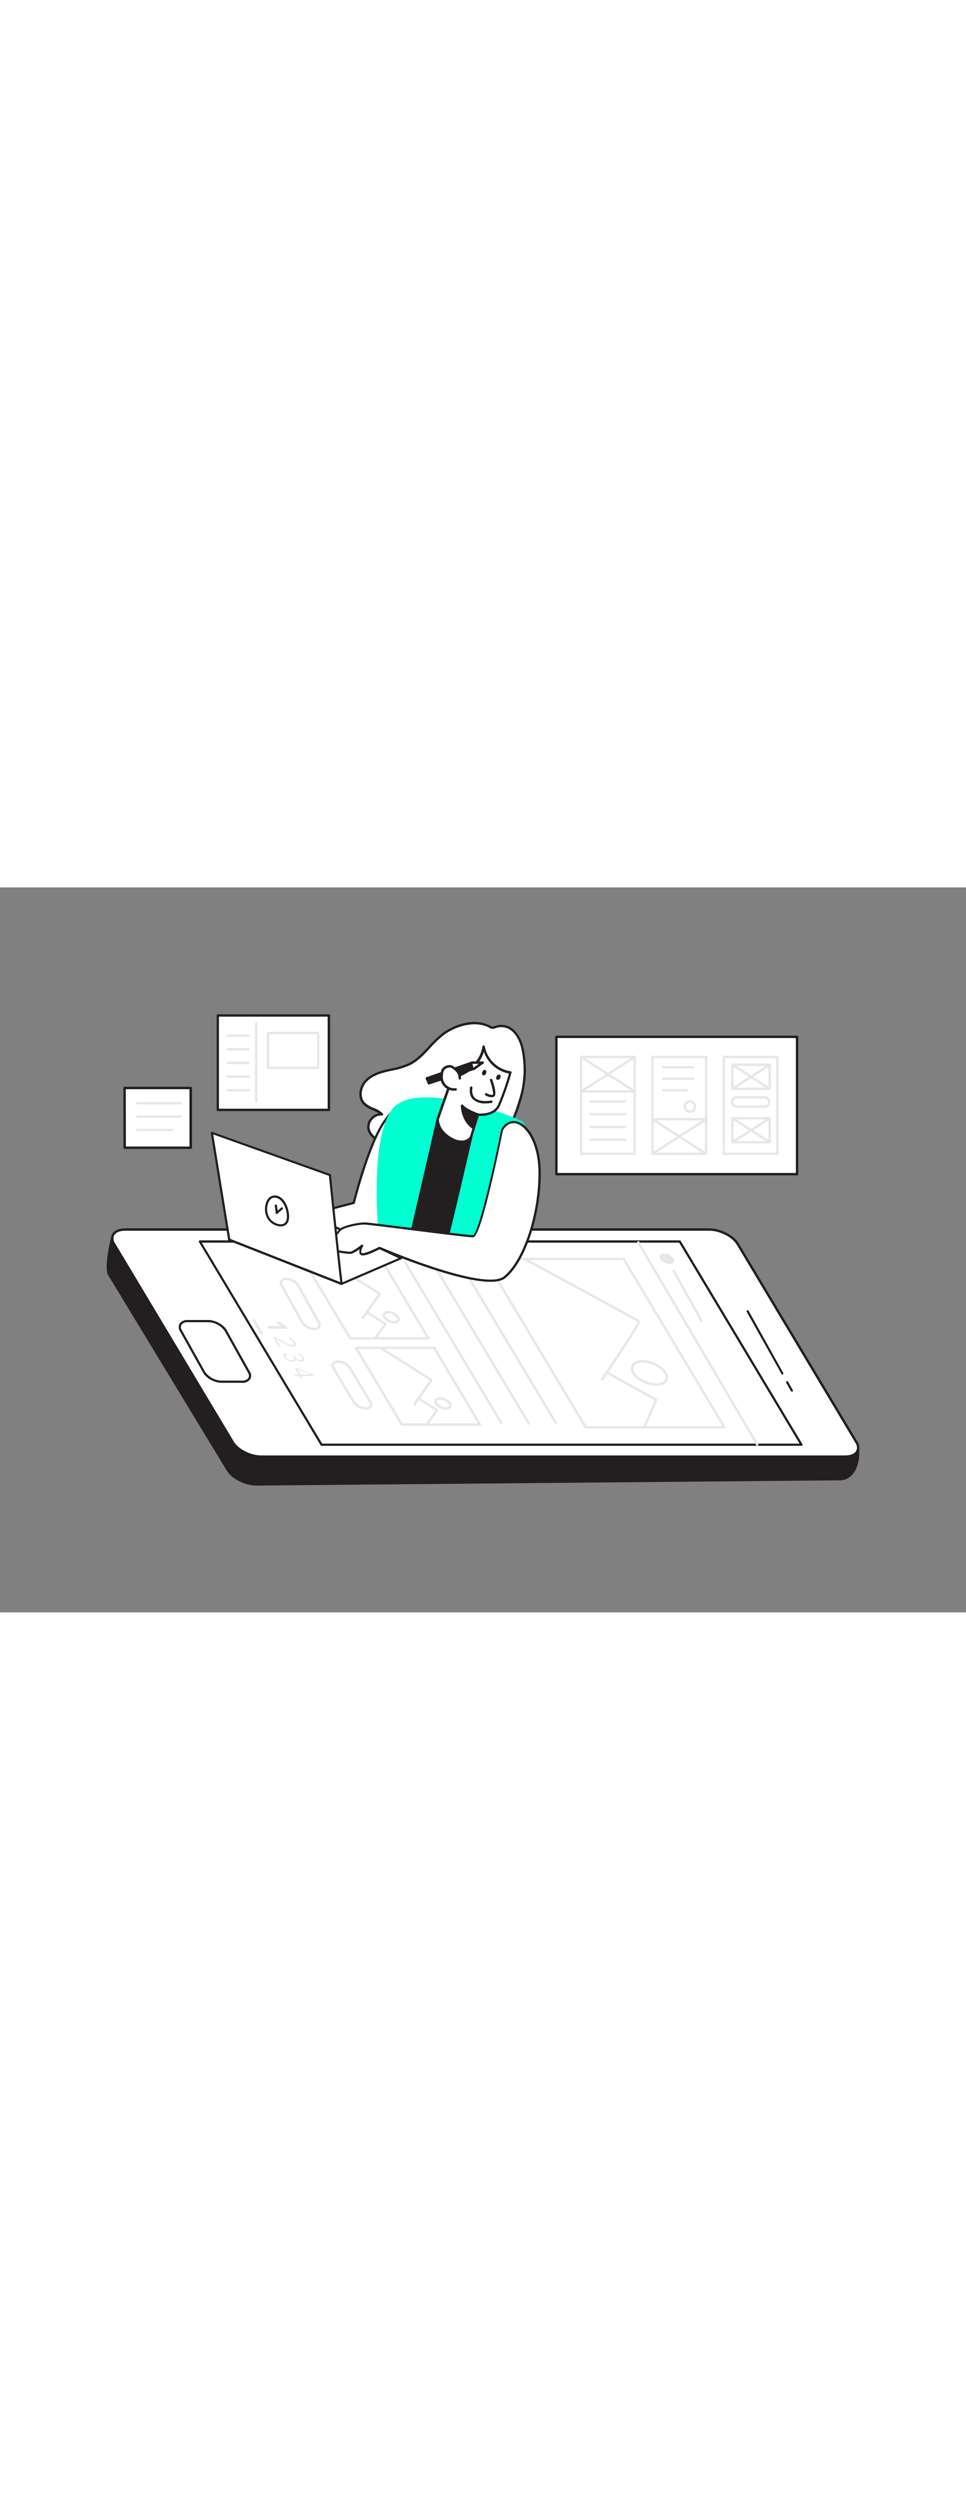 <svg xmlns="http://www.w3.org/2000/svg" viewBox="0 0 400 300" data-imageid="ui-design-flatline" imageName="UI design" class="illustrations_image" style="width: 116px;"><rect x="0" y="0" width="400" height="300" fill="#808080" stroke="none"/><g id="_59_ui_design" data-name="#59_ui_design"><rect x="230.39" y="61.84" width="99.67" height="56.82" fill="#fff"/><path d="M330.05,119.16H230.39a.5.5,0,0,1-.5-.5V61.84a.5.5,0,0,1,.5-.5h99.66a.5.5,0,0,1,.5.5v56.82A.5.5,0,0,1,330.05,119.16Zm-99.16-1h98.66V62.34H230.89Z" fill="#231f20"/><rect x="240.63" y="70.13" width="22.18" height="40.1" fill="#fff"/><path d="M262.81,110.73H240.63a.5.5,0,0,1-.5-.5V70.13a.5.5,0,0,1,.5-.5h22.18a.5.5,0,0,1,.5.5v40.1A.51.51,0,0,1,262.81,110.73Zm-21.68-1h21.18V70.63H241.13Z" fill="#e6e7e8"/><rect x="270.17" y="70.13" width="22.18" height="40.1" fill="#fff"/><path d="M292.35,110.73H270.17a.5.5,0,0,1-.5-.5V70.13a.5.5,0,0,1,.5-.5h22.18a.5.5,0,0,1,.5.5v40.1A.51.51,0,0,1,292.35,110.73Zm-21.68-1h21.18V70.63H270.67Z" fill="#e6e7e8"/><rect x="299.71" y="70.13" width="22.18" height="40.1" fill="#fff"/><path d="M321.89,110.73H299.71a.51.51,0,0,1-.5-.5V70.13a.5.5,0,0,1,.5-.5h22.18a.5.5,0,0,1,.5.5v40.1A.5.5,0,0,1,321.89,110.73Zm-21.68-1h21.18V70.63H300.21Z" fill="#e6e7e8"/><path d="M262.81,84.94H240.63a.5.5,0,0,1-.48-.36.5.5,0,0,1,.21-.56l10.43-6.73-10.43-6.74a.49.49,0,0,1-.15-.69.5.5,0,0,1,.69-.15l10.82,7,10.81-7a.51.51,0,0,1,.7.15.5.5,0,0,1-.15.69l-10.44,6.74L263.08,84a.5.5,0,0,1-.27.92Zm-20.48-1h18.78l-9.39-6.06Z" fill="#e6e7e8"/><path d="M258.83,89.08H244.52a.5.5,0,0,1-.5-.5.5.5,0,0,1,.5-.5h14.31a.5.5,0,0,1,.5.5A.5.5,0,0,1,258.83,89.08Z" fill="#e6e7e8"/><path d="M258.83,94.36H244.52a.5.5,0,0,1-.5-.5.5.5,0,0,1,.5-.5h14.31a.5.5,0,0,1,.5.5A.5.5,0,0,1,258.83,94.36Z" fill="#e6e7e8"/><path d="M258.83,99.63H244.52a.5.5,0,1,1,0-1h14.31a.5.5,0,0,1,0,1Z" fill="#e6e7e8"/><path d="M258.83,104.9H244.52a.5.5,0,0,1,0-1h14.31a.5.5,0,0,1,0,1Z" fill="#e6e7e8"/><path d="M292.35,110.73H270.17a.5.5,0,0,1-.48-.36.5.5,0,0,1,.21-.56l10.44-6.74L269.9,96.34a.51.51,0,0,1-.15-.7.49.49,0,0,1,.69-.14l.36.22a.48.48,0,0,1,.46-.3h21.09a.5.5,0,0,1,.48.35.51.51,0,0,1-.21.57l-10.44,6.73,10.44,6.74a.5.5,0,0,1,.21.56A.5.5,0,0,1,292.35,110.73Zm-20.48-1h18.78l-9.39-6.06Zm0-13.31,9.39,6.06,9.39-6.06Z" fill="#e6e7e8"/><path d="M287.08,74.9H274.65a.5.5,0,0,1-.5-.5.5.5,0,0,1,.5-.5h12.43a.5.5,0,0,1,.5.5A.51.51,0,0,1,287.08,74.9Z" fill="#e6e7e8"/><path d="M287.08,79.67H274.65a.5.5,0,0,1-.5-.5.5.5,0,0,1,.5-.5h12.43a.5.5,0,0,1,.5.5A.51.51,0,0,1,287.08,79.67Z" fill="#e6e7e8"/><path d="M284.31,84.44h-9.66a.5.5,0,0,1-.5-.5.5.5,0,0,1,.5-.5h9.66a.5.5,0,0,1,.5.5A.5.5,0,0,1,284.31,84.44Z" fill="#e6e7e8"/><path d="M285.7,93.35a2.64,2.64,0,1,1,2.63-2.63A2.64,2.64,0,0,1,285.7,93.35Zm0-4.27a1.64,1.64,0,1,0,1.63,1.64A1.64,1.64,0,0,0,285.7,89.08Z" fill="#e6e7e8"/><path d="M316.77,91.22H305.22a2.45,2.45,0,1,1,0-4.89h11.55a2.45,2.45,0,0,1,0,4.89Zm-11.55-3.89a1.45,1.45,0,1,0,0,2.89h11.55a1.45,1.45,0,0,0,0-2.89Z" fill="#e6e7e8"/><path d="M318.71,83.81H303.27a.5.5,0,0,1-.5-.5V73.39a.5.5,0,0,1,.5-.5h15.44a.5.5,0,0,1,.5.5v9.92A.5.5,0,0,1,318.71,83.81Zm-14.94-1h14.44V73.89H303.77Z" fill="#e6e7e8"/><path d="M303.27,83.81a.51.51,0,0,1-.42-.23.5.5,0,0,1,.15-.69L318.44,73a.5.5,0,0,1,.54.84l-15.44,9.92A.45.45,0,0,1,303.27,83.81Z" fill="#e6e7e8"/><path d="M318.71,83.81a.45.45,0,0,1-.27-.08L303,73.81a.5.5,0,1,1,.54-.84L319,82.89a.5.5,0,0,1,.15.69A.48.48,0,0,1,318.71,83.81Z" fill="#e6e7e8"/><path d="M318.71,105.93H303.27a.5.5,0,0,1-.5-.5V95.51a.5.5,0,0,1,.5-.5h15.44a.5.5,0,0,1,.5.5v9.92A.5.5,0,0,1,318.71,105.93Zm-14.94-1h14.44V96H303.77Z" fill="#e6e7e8"/><path d="M303.27,105.93a.51.51,0,0,1-.42-.23A.5.5,0,0,1,303,105l15.44-9.92a.5.5,0,1,1,.54.84l-15.44,9.92A.45.45,0,0,1,303.27,105.93Z" fill="#e6e7e8"/><path d="M318.71,105.93a.45.45,0,0,1-.27-.08L303,95.93a.5.5,0,0,1,.54-.84L319,105a.5.5,0,0,1,.15.69A.48.48,0,0,1,318.71,105.93Z" fill="#e6e7e8"/><path d="M94.3,241,45.16,160.12c-1.73-2.89,1.46-15.78,1.46-15.78l244.92,9.79c4.56,0,9.87,2.69,11.85,6l51.87,72.52c.46,7.28-2.85,12.22-7.41,12.22L106.14,247C101.58,247,96.28,244.35,94.3,241Z" fill="#231f20"/><path d="M106.15,247.53c-4.71,0-10.22-2.8-12.28-6.23L44.74,160.38c-1.79-3,1.06-14.81,1.39-16.15a.48.48,0,0,1,.51-.38l244.92,9.79c4.69,0,10.19,2.79,12.25,6.23l51.86,72.48a.62.62,0,0,1,.09.26c.28,4.39-.81,8.23-3,10.53a6.67,6.67,0,0,1-4.94,2.22ZM47,144.86c-.91,3.8-2.7,12.86-1.41,15l49.13,80.91h0c1.9,3.17,7,5.75,11.42,5.75l241.71-2.17a5.72,5.72,0,0,0,4.22-1.9c1.95-2.08,2.93-5.59,2.7-9.64L303,160.41c-1.92-3.2-7-5.78-11.44-5.78Z" fill="#231f20"/><path d="M96.38,229.56l-49.13-82c-2-3.31.1-6,4.66-6H293.62c4.56,0,9.87,2.68,11.85,6l49.13,82c2,3.31-.1,6-4.67,6H108.23C103.67,235.55,98.36,232.87,96.38,229.56Z" fill="#fff"/><path d="M349.93,236.05H108.23c-4.71,0-10.22-2.8-12.28-6.23l-49.13-82a4.23,4.23,0,0,1-.37-4.37c.85-1.51,2.84-2.38,5.47-2.38h241.7c4.71,0,10.22,2.8,12.28,6.23l49.13,82a4.23,4.23,0,0,1,.37,4.37C354.55,235.18,352.55,236.05,349.93,236.05ZM96.81,229.3c1.9,3.17,7,5.75,11.42,5.75h241.7c2.25,0,3.93-.68,4.6-1.87a3.24,3.24,0,0,0-.36-3.36l-49.13-82c-1.9-3.17-7-5.75-11.42-5.75H51.92c-2.25,0-3.93.68-4.6,1.87a3.24,3.24,0,0,0,.36,3.36Z" fill="#231f20"/><polygon points="281.48 146.5 331.88 230.62 133.15 230.62 82.75 146.5 281.48 146.5" fill="#fff"/><path d="M331.88,231.07H133.14a.44.44,0,0,1-.39-.22L82.36,146.74a.45.45,0,0,1,0-.46.46.46,0,0,1,.4-.23H281.48a.44.44,0,0,1,.39.22l50.4,84.11a.45.45,0,0,1,0,.46A.45.45,0,0,1,331.88,231.07Zm-198.48-.91H331.07L281.22,147H83.55Z" fill="#231f20"/><path d="M100.21,205H91.77c-3,0-6.39-1.88-7.68-4.19L74.5,183.65a3.06,3.06,0,0,1-.17-3.09A3.82,3.82,0,0,1,77.77,179h8.44c2.94,0,6.39,1.88,7.68,4.19l9.58,17.17a3,3,0,0,1,.18,3.09A3.82,3.82,0,0,1,100.21,205ZM77.77,179.93a2.92,2.92,0,0,0-2.65,1.1,2.14,2.14,0,0,0,.18,2.17l9.59,17.17h0a8.55,8.55,0,0,0,6.88,3.72h8.44a3,3,0,0,0,2.65-1.09,2.18,2.18,0,0,0-.18-2.18l-9.59-17.17a8.55,8.55,0,0,0-6.88-3.72Z" fill="#231f20"/><path d="M324,201.59a.46.46,0,0,1-.4-.24L309.2,175.64a.45.45,0,0,1,.17-.62.46.46,0,0,1,.62.18l14.35,25.71a.45.45,0,0,1-.17.62A.46.46,0,0,1,324,201.59Z" fill="#231f20"/><path d="M327.88,208.64a.48.48,0,0,1-.4-.23L325.56,205a.47.47,0,0,1,.18-.63.46.46,0,0,1,.62.18l1.92,3.45a.46.46,0,0,1-.17.62A.46.46,0,0,1,327.88,208.64Z" fill="#231f20"/><polygon points="242.55 223.41 200.78 153.71 258.21 153.71 299.98 223.41 242.55 223.41" fill="#fff"/><path d="M300,223.91H242.55a.5.5,0,0,1-.43-.24L200.35,154a.5.5,0,0,1,0-.5.47.47,0,0,1,.43-.25h57.43a.5.5,0,0,1,.43.24l41.77,69.71a.5.5,0,0,1,0,.5A.47.47,0,0,1,300,223.91Zm-57.15-1H299.1l-41.17-68.7H201.66Z" fill="#e6e7e8"/><path d="M249.22,204.15a.51.51,0,0,1-.28-.09.5.5,0,0,1-.13-.69c5.57-8.16,14.35-21.37,15.25-23.53-2.86-1.71-31.74-17.37-47.14-25.69a.5.5,0,0,1-.21-.68.51.51,0,0,1,.68-.2c7.83,4.23,46.93,25.37,47.56,26,.39.37.93.88-15.31,24.69A.5.5,0,0,1,249.22,204.15Zm15-24.18h0Z" fill="#e6e7e8"/><path d="M266.78,223.91a.43.43,0,0,1-.19,0,.49.49,0,0,1-.26-.66l4.72-11L251,201.1a.5.5,0,0,1-.19-.68.5.5,0,0,1,.68-.2l20.44,11.38a.5.5,0,0,1,.21.63l-4.91,11.38A.49.49,0,0,1,266.78,223.91Z" fill="#e6e7e8"/><path d="M271.81,206.24c-3.81,0-8.28-2.27-10-5.06a3.54,3.54,0,0,1-.3-3.61c.71-1.25,2.35-2,4.49-2,3.82,0,8.28,2.28,10,5.07a3.51,3.51,0,0,1,.3,3.61C275.59,205.53,274,206.24,271.81,206.24ZM266,196.6c-1.77,0-3.09.53-3.62,1.46a2.57,2.57,0,0,0,.29,2.61c1.51,2.52,5.6,4.57,9.1,4.57,1.78,0,3.09-.53,3.62-1.45a2.56,2.56,0,0,0-.29-2.61C273.63,198.66,269.54,196.6,266,196.6Z" fill="#e6e7e8"/><path d="M229.85,222.11,190,155.52a.5.5,0,0,1,.17-.68.49.49,0,0,1,.69.17l39.9,66.59Z" fill="#e6e7e8"/><path d="M219,222.35a.49.49,0,0,1-.43-.24l-39.9-66.59a.5.5,0,0,1,.17-.68.49.49,0,0,1,.69.17l39.9,66.59a.5.5,0,0,1-.18.68A.47.47,0,0,1,219,222.35Z" fill="#e6e7e8"/><path d="M207.31,222.11l-39.9-66.59a.5.5,0,0,1,.86-.51l39.89,66.59Z" fill="#e6e7e8"/><path d="M177.4,187.1H145a.49.49,0,0,1-.42-.24l-19-31.78a.49.49,0,0,1,.43-.75h32.38a.5.5,0,0,1,.43.24l19,31.78a.5.5,0,0,1,0,.5A.47.47,0,0,1,177.4,187.1Zm-32.1-1h31.22l-18.44-30.77H126.86Z" fill="#e6e7e8"/><path d="M150.24,178.68a.52.52,0,0,1-.29-.09.5.5,0,0,1-.12-.7l6.72-9.6-20.57-13a.49.49,0,0,1-.16-.69.5.5,0,0,1,.69-.15l21,13.32a.52.52,0,0,1,.22.32.49.49,0,0,1-.08.39l-7,10A.5.5,0,0,1,150.24,178.68Z" fill="#e6e7e8"/><path d="M155.28,187.1A.52.52,0,0,1,155,187a.5.5,0,0,1-.11-.7l4-5.51-7.25-4.61a.5.5,0,1,1,.54-.84l7.7,4.89a.45.45,0,0,1,.22.33.49.49,0,0,1-.08.39l-4.34,5.94A.51.51,0,0,1,155.28,187.1Z" fill="#e6e7e8"/><path d="M163.23,180.4a5.67,5.67,0,0,1-4.51-2.31,1.77,1.77,0,0,1-.13-1.83,2.35,2.35,0,0,1,2.17-1,5.64,5.64,0,0,1,4.51,2.31,1.77,1.77,0,0,1,.13,1.83A2.38,2.38,0,0,1,163.23,180.4Zm-2.47-4.13a1.47,1.47,0,0,0-1.3.48.86.86,0,0,0,.12.83,4.71,4.71,0,0,0,3.65,1.82,1.47,1.47,0,0,0,1.3-.48.86.86,0,0,0-.12-.83A4.68,4.68,0,0,0,160.76,176.27Z" fill="#e6e7e8"/><path d="M198.78,222.79H166.4a.5.5,0,0,1-.43-.24l-19-31.78a.5.5,0,0,1,0-.5.47.47,0,0,1,.43-.25h32.39a.49.49,0,0,1,.42.24l19,31.78a.49.49,0,0,1-.43.75Zm-32.1-1H197.9L179.46,191H148.24Z" fill="#e6e7e8"/><path d="M171.62,214.37a.52.52,0,0,1-.29-.09.51.51,0,0,1-.12-.7l6.72-9.6-20.57-13a.5.5,0,1,1,.54-.84l21,13.32a.45.45,0,0,1,.22.32.49.49,0,0,1-.08.39l-7,10A.52.52,0,0,1,171.62,214.37Z" fill="#e6e7e8"/><path d="M176.67,222.79a.53.53,0,0,1-.3-.09.51.51,0,0,1-.11-.7l4-5.51L173,211.88a.5.5,0,1,1,.54-.84l7.69,4.89a.49.49,0,0,1,.23.33.54.54,0,0,1-.09.39l-4.34,5.94A.51.51,0,0,1,176.67,222.79Z" fill="#e6e7e8"/><path d="M184.62,216.09a5.61,5.61,0,0,1-4.51-2.31A1.77,1.77,0,0,1,180,212a2.38,2.38,0,0,1,2.17-1,5.61,5.61,0,0,1,4.51,2.31,1.77,1.77,0,0,1,.14,1.83A2.38,2.38,0,0,1,184.62,216.09ZM182.14,212a1.48,1.48,0,0,0-1.3.48.88.88,0,0,0,.12.83,4.73,4.73,0,0,0,3.66,1.82,1.48,1.48,0,0,0,1.3-.48.86.86,0,0,0-.13-.83A4.68,4.68,0,0,0,182.14,212Z" fill="#e6e7e8"/><path d="M130.11,183.21a6.55,6.55,0,0,1-5.35-2.92l-8.59-15.39a2.22,2.22,0,0,1-.12-2.27,2.77,2.77,0,0,1,2.49-1.14,6.58,6.58,0,0,1,5.35,2.92l8.59,15.39a2.24,2.24,0,0,1,.11,2.27A2.72,2.72,0,0,1,130.11,183.21Zm-11.57-20.72a1.83,1.83,0,0,0-1.63.65,1.3,1.3,0,0,0,.13,1.27l8.59,15.39h0a5.64,5.64,0,0,0,4.48,2.41,1.81,1.81,0,0,0,1.62-.64,1.29,1.29,0,0,0-.13-1.28L123,164.9A5.64,5.64,0,0,0,118.54,162.49Z" fill="#e6e7e8"/><path d="M151.49,216.09a6.69,6.69,0,0,1-5.34-2.73h0L137.56,199a2,2,0,0,1-.16-2.1,2.76,2.76,0,0,1,2.52-1.14,6.67,6.67,0,0,1,5.34,2.73l8.59,14.34A2,2,0,0,1,154,215,2.76,2.76,0,0,1,151.49,216.09ZM147,212.85a5.79,5.79,0,0,0,4.48,2.24,1.87,1.87,0,0,0,1.65-.63,1.11,1.11,0,0,0-.14-1.1L144.4,199a5.77,5.77,0,0,0-4.48-2.24,1.88,1.88,0,0,0-1.65.63,1.14,1.14,0,0,0,.15,1.1Z" fill="#e6e7e8"/><path d="M313.58,231.12a.5.5,0,0,1-.43-.25l-49.28-83.75a.5.5,0,0,1,.86-.51L314,230.36a.51.51,0,0,1-.18.69A.55.55,0,0,1,313.58,231.12Z" fill="#e6e7e8"/><ellipse cx="276.12" cy="153.62" rx="1.88" ry="3.25" transform="translate(21.35 340.53) rotate(-65.35)" fill="#e6e7e8"/><line x1="278.99" y1="158.75" x2="290.42" y2="179.23" fill="#fff"/><path d="M290.42,179.73a.5.5,0,0,1-.43-.25L278.55,159a.5.5,0,0,1,.88-.49L290.86,179a.5.5,0,0,1-.19.68A.57.57,0,0,1,290.42,179.73Z" fill="#e6e7e8"/><path d="M116.49,181.4l-2-1.22.67-.72,3.24,2,.67,1.2h-7.77l-.69-1.23Z" fill="#e6e7e8"/><path d="M115.34,190l-2.15-3.84h.91l4.5,2.4.52.28.56.25.56.18a2.62,2.62,0,0,0,.54.06,1.25,1.25,0,0,0,.52-.09.52.52,0,0,0,.29-.25.57.57,0,0,0,.06-.37,1.27,1.27,0,0,0-.16-.46,2.21,2.21,0,0,0-.77-.78,2.77,2.77,0,0,0-1.12-.42l-.27-.65a4.06,4.06,0,0,1,1.7.62,3.37,3.37,0,0,1,1.16,1.19,1.94,1.94,0,0,1,.26.7,1,1,0,0,1,0,.58.8.8,0,0,1-.41.4,1.75,1.75,0,0,1-.8.15,3.72,3.72,0,0,1-.88-.11,5.74,5.74,0,0,1-.86-.28c-.28-.11-.56-.24-.84-.38l-.83-.45-3.49-1.91,1.77,3.18Z" fill="#e6e7e8"/><path d="M122,193.91l.17.31a3,3,0,0,0,.36.51,2.43,2.43,0,0,0,.49.42,2.09,2.09,0,0,0,.6.29,2.36,2.36,0,0,0,.72.11q.63,0,.81-.3c.12-.19.08-.47-.12-.82a2.14,2.14,0,0,0-.6-.68,3.48,3.48,0,0,0-.9-.48l0-.53a4.56,4.56,0,0,1,1.32.69,3.41,3.41,0,0,1,.85,1,2.06,2.06,0,0,1,.24.68.91.91,0,0,1-.08.55.83.83,0,0,1-.42.38,1.78,1.78,0,0,1-.79.14,2.34,2.34,0,0,1-.64-.08,3.22,3.22,0,0,1-.64-.22,3.08,3.08,0,0,1-.59-.33,3.87,3.87,0,0,1-.48-.39v0a.84.84,0,0,1,0,.47.71.71,0,0,1-.24.37,1.33,1.33,0,0,1-.46.24,2.06,2.06,0,0,1-.64.09,3.59,3.59,0,0,1-1-.16,4,4,0,0,1-1.71-1,3.63,3.63,0,0,1-.57-.75,1.74,1.74,0,0,1-.27-1.16c.06-.33.32-.58.78-.74l.61.65a.79.79,0,0,0-.57.46,1.11,1.11,0,0,0,.21.85,1.87,1.87,0,0,0,.38.48,2.74,2.74,0,0,0,.54.41,2.42,2.42,0,0,0,.64.27,2.24,2.24,0,0,0,.68.1,1.37,1.37,0,0,0,.67-.13.62.62,0,0,0,.3-.34.91.91,0,0,0,0-.49,2.55,2.55,0,0,0-.24-.58l-.15-.26Z" fill="#e6e7e8"/><path d="M124.73,202.18l.49.87h-.73l-.49-.87h-1.84l-.34-.62h1.84L122.2,199h.9l6.39,2.44.44.79Zm4.07-.62h0l-5.58-2.09,1.17,2.1Z" fill="#e6e7e8"/><path d="M108.17,185a.49.49,0,0,1-.44-.26l-3.06-5.47a.51.51,0,0,1,.2-.68.5.5,0,0,1,.68.19l3.06,5.48a.51.51,0,0,1-.2.68A.5.5,0,0,1,108.17,185Z" fill="#e6e7e8"/><path d="M216.23,66.24c-1.3-5.25-5-10.4-11.17-8.44a3,3,0,0,1-1.32.25,2.72,2.72,0,0,1-1-.41c-5.89-3.21-14.14-.73-19.26,3.08s-8.33,9.6-13.89,12.4c-3,1.49-6.33,2-9.57,2.74s-6.55,2-8.74,4.46-2.82,6.63-.58,9.09c2,2.16,5.44,2.41,7.46,4.53a5.25,5.25,0,0,0-5.54,6c.56,2.65,3.08,4.35,5.45,5.67,8.35,4.63,17.67,8,27.22,7.77A31.13,31.13,0,0,0,205,106c5.86-5.21,8.22-10.72,10.42-18.19A41.31,41.31,0,0,0,216.23,66.24Z" fill="#fff"/><path d="M184.25,113.89c-8.16,0-17-2.64-26.42-7.85-2.48-1.38-5.1-3.17-5.7-6a5.44,5.44,0,0,1,1.46-4.76,5.77,5.77,0,0,1,3.24-1.81,16.25,16.25,0,0,0-2.57-1.3,11,11,0,0,1-3.92-2.43c-2.53-2.75-1.67-7.2.57-9.75,2.42-2.76,6.08-3.91,9-4.61l2.21-.49a30.67,30.67,0,0,0,7.24-2.22c3.16-1.58,5.54-4.15,8.06-6.86a43.41,43.41,0,0,1,5.76-5.49c5.2-3.87,13.61-6.49,19.8-3.11a2.47,2.47,0,0,0,.83.35,2.24,2.24,0,0,0,.93-.18l.17-.06a7.79,7.79,0,0,1,6.34.49c2.51,1.41,4.5,4.44,5.46,8.31a41.78,41.78,0,0,1-.84,21.79c-2.28,7.74-4.73,13.24-10.56,18.42a31.72,31.72,0,0,1-20,7.54ZM157.62,94.4a4.56,4.56,0,0,0-3.3,1.56,4.46,4.46,0,0,0-1.22,3.88c.52,2.44,2.93,4.06,5.21,5.33,9.63,5.35,18.67,8,27,7.71a30.78,30.78,0,0,0,19.37-7.29c5.65-5,8-10.39,10.27-18a41,41,0,0,0,.83-21.27h0c-.9-3.6-2.71-6.4-5-7.68a6.84,6.84,0,0,0-5.55-.41l-.16.06a2.44,2.44,0,0,1-2.47-.21c-5.62-3.07-13.7-.8-18.81,3a42.54,42.54,0,0,0-5.62,5.37c-2.47,2.66-5,5.4-8.34,7.07a31.11,31.11,0,0,1-7.48,2.3l-2.19.49c-2.77.66-6.25,1.75-8.49,4.3-2,2.22-2.73,6.07-.58,8.42a10.11,10.11,0,0,0,3.59,2.18,11.45,11.45,0,0,1,3.86,2.35.49.49,0,0,1-.43.83A3.59,3.59,0,0,0,157.62,94.4Z" fill="#231f20"/><path d="M169.69,89.42c3.11-1.2-5.19-3-12.65,10.94-5.69,10.68-10.58,30.19-10.58,30.19l-32.73,8.55,12.54,11s35.54-6.75,36.18-8.16S169.69,89.42,169.69,89.42Z" fill="#fff"/><path d="M126.27,150.55a.44.44,0,0,1-.3-.12l-12.54-11a.44.44,0,0,1-.14-.45.46.46,0,0,1,.32-.34l32.47-8.47c.61-2.37,5.26-20.1,10.56-30,5.88-11,12.13-12.23,13.47-12,.6.12.69.49.71.65,0,.35-.21.65-.71.89-.81,6.32-6.59,51-7.24,52.38s-23.15,5.88-36.51,8.42Zm-11.59-11.23,11.73,10.28c13.26-2.52,34.48-6.87,35.68-7.94.44-1.2,4.52-31.94,7.15-52.3a.43.43,0,0,1,.15-.28,4.29,4.29,0,0,0-.92.19c-1.39.4-6.28,2.41-11,11.31-5.6,10.5-10.49,29.89-10.54,30.08a.44.44,0,0,1-.33.33Z" fill="#231f20"/><path d="M216.6,97.07C216.06,96,176.8,80.35,164.21,90s-7,59.25-7,59.25l55.06,8.32S231.25,126.18,216.6,97.07Z" fill="#00ffd1" class="target-color"/><path d="M181.27,95.87s-10.82,46.78-10.91,47.19,13.51,5.5,14,4.89,10.88-45.39,10.88-45.39l-12.44-5.42" fill="#231f20"/><path d="M184.23,148.42c-2.7,0-13.54-4.57-13.66-4.62-.37-.19-.79-.4-.69-.85s10.46-45.29,10.9-47.2a.5.5,0,0,1,.6-.37.5.5,0,0,1,.37.6c-.1.45-9.9,42.84-10.83,46.88,1.66.9,11.47,4.52,13.15,4.64.73-2.18,6.67-27.51,10.63-44.65L182.64,97.6a.5.5,0,0,1,.4-.92l12.44,5.42a.49.49,0,0,1,.28.57c-3.87,16.77-10.44,45-11,45.61A.76.76,0,0,1,184.23,148.42Z" fill="#231f20"/><path d="M197.93,94,195,103.33s-2.53,3.89-8.34.51-5.43-8-5.43-8l6-17.23s11.37-2.28,13-12.76a13.41,13.41,0,0,0,11.08,10.67s-2.57,9-4.78,13.65S197.93,94,197.93,94Z" fill="#fff"/><path d="M191.08,105.71a9.2,9.2,0,0,1-4.63-1.44c-6-3.51-5.7-8.24-5.68-8.44a.28.28,0,0,1,0-.13l6-17.23a.47.47,0,0,1,.37-.32c.11,0,11-2.34,12.63-12.35a.5.5,0,0,1,.49-.42h0a.51.51,0,0,1,.5.42,12.78,12.78,0,0,0,10.66,10.26.47.47,0,0,1,.34.22.49.49,0,0,1,.06.41,116.58,116.58,0,0,1-4.81,13.72c-2,4.24-7.24,4.22-8.77,4.11l-2.76,9-.06.12A5.38,5.38,0,0,1,191.08,105.71ZM181.76,96c0,.54,0,4.44,5.2,7.45,5,2.9,7.32.11,7.62-.3l2.87-9.27a.5.5,0,0,1,.54-.35c.06,0,6.14.72,8.16-3.51a108.4,108.4,0,0,0,4.59-13,13.68,13.68,0,0,1-10.38-9c-2.43,8.2-11,10.73-12.7,11.15ZM195,103.33h0Z" fill="#231f20"/><polygon points="195.51 72.52 176.72 79.02 177.62 81.13 196.19 75.12 195.51 72.52" fill="#231f20"/><path d="M177.62,81.62a.49.49,0,0,1-.45-.3l-.91-2.11a.45.45,0,0,1,0-.39.48.48,0,0,1,.29-.27L195.35,72a.51.51,0,0,1,.4,0,.47.47,0,0,1,.24.31l.68,2.6a.49.49,0,0,1-.33.6l-18.56,6A.44.44,0,0,1,177.62,81.62Zm-.24-2.31.52,1.2,17.69-5.72-.42-1.63Z" fill="#231f20"/><path d="M190.39,79a4.37,4.37,0,0,0-.73-2.6,7.65,7.65,0,0,0-1.87-1.76,3.17,3.17,0,0,0-1.24-.63,2.54,2.54,0,0,0-1,.06,3.31,3.31,0,0,0-2,1.13A3.88,3.88,0,0,0,183,77a7.43,7.43,0,0,0-.09,2,5.16,5.16,0,0,0,5.79,4.55" fill="#fff"/><path d="M188,84.12a5.75,5.75,0,0,1-3.52-1.21,5.69,5.69,0,0,1-2.12-3.82,7.52,7.52,0,0,1,.09-2.18,4.34,4.34,0,0,1,.7-2,3.78,3.78,0,0,1,2.28-1.32,3.14,3.14,0,0,1,1.18-.06,3.58,3.58,0,0,1,1.46.72,8.13,8.13,0,0,1,2,1.88,4.77,4.77,0,0,1,.82,2.91.48.48,0,0,1-.53.47.49.49,0,0,1-.47-.52,3.74,3.74,0,0,0-.65-2.29,7.09,7.09,0,0,0-1.74-1.64,2.92,2.92,0,0,0-1-.55,2.07,2.07,0,0,0-.79.06,2.89,2.89,0,0,0-1.69.94,3.45,3.45,0,0,0-.53,1.54,7.13,7.13,0,0,0-.08,1.91,4.66,4.66,0,0,0,5.23,4.11.52.52,0,0,1,.56.44.51.51,0,0,1-.44.56A5.48,5.48,0,0,1,188,84.12Z" fill="#231f20"/><path d="M203.36,79.67s2,5.81,1,6.46-3.06-.49-3.06-.49" fill="#fff"/><path d="M203.57,86.83a6,6,0,0,1-2.52-.75.5.5,0,0,1-.19-.68.5.5,0,0,1,.68-.19c.59.32,2,.87,2.55.5.29-.4-.26-3.15-1.21-5.88a.5.5,0,0,1,.31-.63.51.51,0,0,1,.64.31c1,2.82,1.91,6.33.8,7A1.94,1.94,0,0,1,203.57,86.83Z" fill="#231f20"/><ellipse cx="200.5" cy="76.64" rx="1.19" ry="0.85" transform="translate(54.82 234.28) rotate(-68.18)" fill="#231f20"/><ellipse cx="206.36" cy="78.52" rx="1.19" ry="0.85" transform="translate(39.76 223.41) rotate(-61.84)" fill="#231f20"/><path d="M203.45,88.65s-9.52,2-8.34-5.81" fill="#fff"/><path d="M201,89.38a7.39,7.39,0,0,1-5.06-1.6c-1.2-1.14-1.64-2.83-1.31-5a.5.5,0,1,1,1,.15c-.28,1.85.06,3.24,1,4.15,2.13,2,6.69,1.11,6.73,1.1a.49.49,0,0,1,.59.39.49.49,0,0,1-.38.59A13.71,13.71,0,0,1,201,89.38Z" fill="#231f20"/><polyline points="195.51 72.52 199.75 72.55 196.19 75.12" fill="#fff"/><path d="M196.19,75.62a.52.52,0,0,1-.41-.21.5.5,0,0,1,.12-.7L198.22,73l-2.71,0a.51.51,0,0,1-.5-.51.5.5,0,0,1,.5-.49h0l4.23,0A.5.5,0,0,1,200,73l-3.56,2.56A.46.46,0,0,1,196.19,75.62Z" fill="#231f20"/><path d="M197.93,94s-4.82-1.61-6.62-3.67c0,0,0,6.12,4.79,9.26Z" fill="#231f20"/><path d="M196.1,100.08a.57.57,0,0,1-.28-.08c-4.93-3.25-5-9.42-5-9.68a.5.5,0,0,1,.32-.46.49.49,0,0,1,.55.13c1.69,1.94,6.36,3.51,6.4,3.52a.51.51,0,0,1,.32.63l-1.83,5.59a.49.49,0,0,1-.31.32A.45.45,0,0,1,196.1,100.08Zm-4.18-8.52a11.25,11.25,0,0,0,3.91,7.22l1.47-4.49A22.58,22.58,0,0,1,191.92,91.56Z" fill="#231f20"/><polygon points="141.46 164.04 166.1 153.44 126.29 134.65 94.92 145.75 141.46 164.04" fill="#fff"/><path d="M141.46,164.5a.45.45,0,0,1-.16,0l-46.54-18.3a.45.45,0,0,1,0-.85l31.37-11.1a.47.47,0,0,1,.35,0L166.29,153a.43.43,0,0,1,.26.42.45.45,0,0,1-.27.41l-24.64,10.6A.37.37,0,0,1,141.46,164.5ZM96.23,145.77l45.23,17.78L165,153.42l-38.72-18.27Z" fill="#231f20"/><path d="M207.82,100.46s-8.76,44-12.06,43.93-42.4-5.23-44.67-5.28-8.42,1.08-10.1,2.48-5.8,8.17-4,8.46,6.29,1.26,7.85,1.19,5.13-3,5.13-3-1.93,3.53.15,3.56,7-2.61,7-2.61,43.51,18.76,51.74,12.13,14.69-26.27,14.5-43.69S212.54,92.07,207.82,100.46Z" fill="#fff"/><path d="M203.07,163.21c-14,0-42.85-12.18-45.88-13.48-1,.5-5.06,2.57-7,2.57h0a1.32,1.32,0,0,1-1.21-.63,2.65,2.65,0,0,1,0-2c-1.23.88-3,2-4,2a38.61,38.61,0,0,1-6.08-.86l-1.87-.34a.94.94,0,0,1-.78-.71c-.51-1.86,3.15-7.38,4.56-8.55,1.77-1.48,8-2.65,10.4-2.59,1,0,8.92,1,18.08,2.16,11.6,1.46,24.75,3.1,26.58,3.12,1.93-.48,7.42-22.53,11.61-43.56a.58.58,0,0,1,0-.14c1.58-2.8,4-4,6.55-3.37,4.82,1.23,9.77,8.78,9.9,20.8.19,17.62-6.39,37.38-14.68,44.05C207.89,162.77,205.75,163.21,203.07,163.21Zm-45.9-14.44a.39.39,0,0,1,.18,0c.11,0,11,4.72,22.75,8.54,15.42,5,25.28,6.26,28.52,3.65,8.09-6.51,14.52-25.95,14.33-43.33-.12-11.44-4.83-18.81-9.21-19.93-2.16-.55-4.11.47-5.49,2.88-.19,1-2.31,11.51-4.78,21.92-5.29,22.33-6.95,22.29-7.72,22.3-1.88,0-15.06-1.66-26.69-3.12-8.75-1.1-17-2.13-18-2.15-2.34-.1-8.31,1.14-9.79,2.37-1.26,1.06-4.12,5.54-4.27,7.32a.6.6,0,0,0,0,.33l1.92.35a45.5,45.5,0,0,0,5.87.85c1.15,0,3.9-2.09,4.86-2.87a.47.47,0,0,1,.58,0,.45.45,0,0,1,.11.57c-.44.82-1,2.24-.68,2.72,0,0,.1.17.43.17h0c1.63,0,5.45-1.84,6.8-2.56A.5.5,0,0,1,157.17,148.77Z" fill="#231f20"/><path d="M141.46,164c-.49-2.9-4.86-45-4.86-45L87.73,101.56l7.2,44.19Z" fill="#fff"/><path d="M141.46,164.5a.45.45,0,0,1-.16,0l-46.54-18.3a.47.47,0,0,1-.29-.35l-7.19-44.18a.5.5,0,0,1,.16-.43.49.49,0,0,1,.45-.08l48.87,17.46a.47.47,0,0,1,.3.38c0,.42,4.37,42.14,4.85,45a.45.45,0,0,1-.16.43A.48.48,0,0,1,141.46,164.5ZM95.33,145.42l45.57,17.91c-.79-6.15-4.33-40.19-4.72-44l-47.87-17.1Z" fill="#231f20"/><path d="M119.25,136.27a11.06,11.06,0,0,0-1.32-5.28,6.22,6.22,0,0,0-2.34-2.58,3.39,3.39,0,0,0-3.36-.09,4.13,4.13,0,0,0-1.61,2.2,7.56,7.56,0,0,0,.5,6.29C113.07,140.1,119.24,141.72,119.25,136.27Z" fill="#fff"/><path d="M116.24,140.29a6.91,6.91,0,0,1-5.51-3.25,8,8,0,0,1-.53-6.67,4.46,4.46,0,0,1,1.79-2.44,3.88,3.88,0,0,1,3.83.08,6.74,6.74,0,0,1,2.51,2.76,11.51,11.51,0,0,1,1.38,5.5h0c0,2.81-1.53,3.64-2.44,3.89A4.27,4.27,0,0,1,116.24,140.29Zm-2.48-11.92a2.6,2.6,0,0,0-1.3.34,3.7,3.7,0,0,0-1.41,2,7,7,0,0,0,.47,5.9c1.11,1.89,3.74,3.17,5.51,2.69,1.15-.31,1.76-1.35,1.77-3a10.76,10.76,0,0,0-1.27-5.06,5.83,5.83,0,0,0-2.16-2.4A3.31,3.31,0,0,0,113.76,128.37Zm5.49,7.9h0Z" fill="#231f20"/><path d="M114.2,131.64c.1.05.39,3.05.39,3.05l2.1-1.87" fill="#fff"/><path d="M114.59,135.14l-.17,0a.43.43,0,0,1-.28-.38c-.12-1.21-.28-2.59-.35-2.88a.43.43,0,0,1,0-.4.45.45,0,0,1,.6-.22c.25.12.33.15.57,2.52l1.43-1.27a.45.45,0,0,1,.64,0,.46.46,0,0,1,0,.64L114.9,135A.51.51,0,0,1,114.59,135.14Z" fill="#231f20"/><rect x="90.17" y="52.97" width="46.04" height="39.09" fill="#fff"/><path d="M136.21,92.56h-46a.5.5,0,0,1-.5-.5V53a.5.5,0,0,1,.5-.5h46a.5.5,0,0,1,.5.5V92.06A.5.5,0,0,1,136.21,92.56Zm-45.54-1h45V53.47h-45Z" fill="#231f20"/><rect x="51.59" y="83" width="27.36" height="24.71" fill="#fff"/><path d="M79,108.21H51.59a.5.5,0,0,1-.5-.5V83a.51.51,0,0,1,.5-.5H79a.5.5,0,0,1,.5.5v24.71A.5.5,0,0,1,79,108.21Zm-26.86-1H78.45V83.5H52.09Z" fill="#231f20"/><path d="M74.89,89.81h-18a.5.5,0,0,1-.5-.5.5.5,0,0,1,.5-.5h18a.5.5,0,0,1,.5.5A.5.5,0,0,1,74.89,89.81Z" fill="#e6e7e8"/><path d="M74.89,95.34h-18a.5.5,0,1,1,0-1h18a.5.5,0,1,1,0,1Z" fill="#e6e7e8"/><path d="M71.32,100.87H56.86a.5.5,0,0,1-.5-.5.5.5,0,0,1,.5-.5H71.32a.5.5,0,0,1,.5.5A.5.5,0,0,1,71.32,100.87Z" fill="#e6e7e8"/><path d="M106.11,89.11a.5.5,0,0,1-.5-.5V56.16a.5.5,0,0,1,.5-.5.51.51,0,0,1,.5.5V88.61A.5.5,0,0,1,106.11,89.11Z" fill="#e6e7e8"/><path d="M103,61.82H94.31a.5.5,0,0,1-.5-.5.51.51,0,0,1,.5-.5H103a.5.5,0,0,1,.5.5A.5.5,0,0,1,103,61.82Z" fill="#e6e7e8"/><path d="M103,67.48H94.31a.51.51,0,0,1-.5-.5.5.5,0,0,1,.5-.5H103a.5.5,0,0,1,.5.5A.5.5,0,0,1,103,67.48Z" fill="#e6e7e8"/><path d="M103,73.13H94.31a.5.5,0,0,1,0-1H103a.5.5,0,0,1,0,1Z" fill="#e6e7e8"/><path d="M103,78.78H94.31a.5.5,0,0,1-.5-.5.51.51,0,0,1,.5-.5H103a.5.5,0,0,1,.5.5A.5.5,0,0,1,103,78.78Z" fill="#e6e7e8"/><path d="M103,84.43H94.31a.5.5,0,0,1-.5-.5.51.51,0,0,1,.5-.5H103a.5.5,0,0,1,.5.5A.5.5,0,0,1,103,84.43Z" fill="#e6e7e8"/><rect x="110.99" y="60.25" width="20.78" height="14.36" fill="#fff"/><path d="M131.77,75.12H111a.5.5,0,0,1-.5-.5V60.25a.5.5,0,0,1,.5-.5h20.77a.5.5,0,0,1,.5.5V74.62A.5.5,0,0,1,131.77,75.12Zm-20.27-1h19.77V60.75H111.5Z" fill="#e6e7e8"/></g></svg>